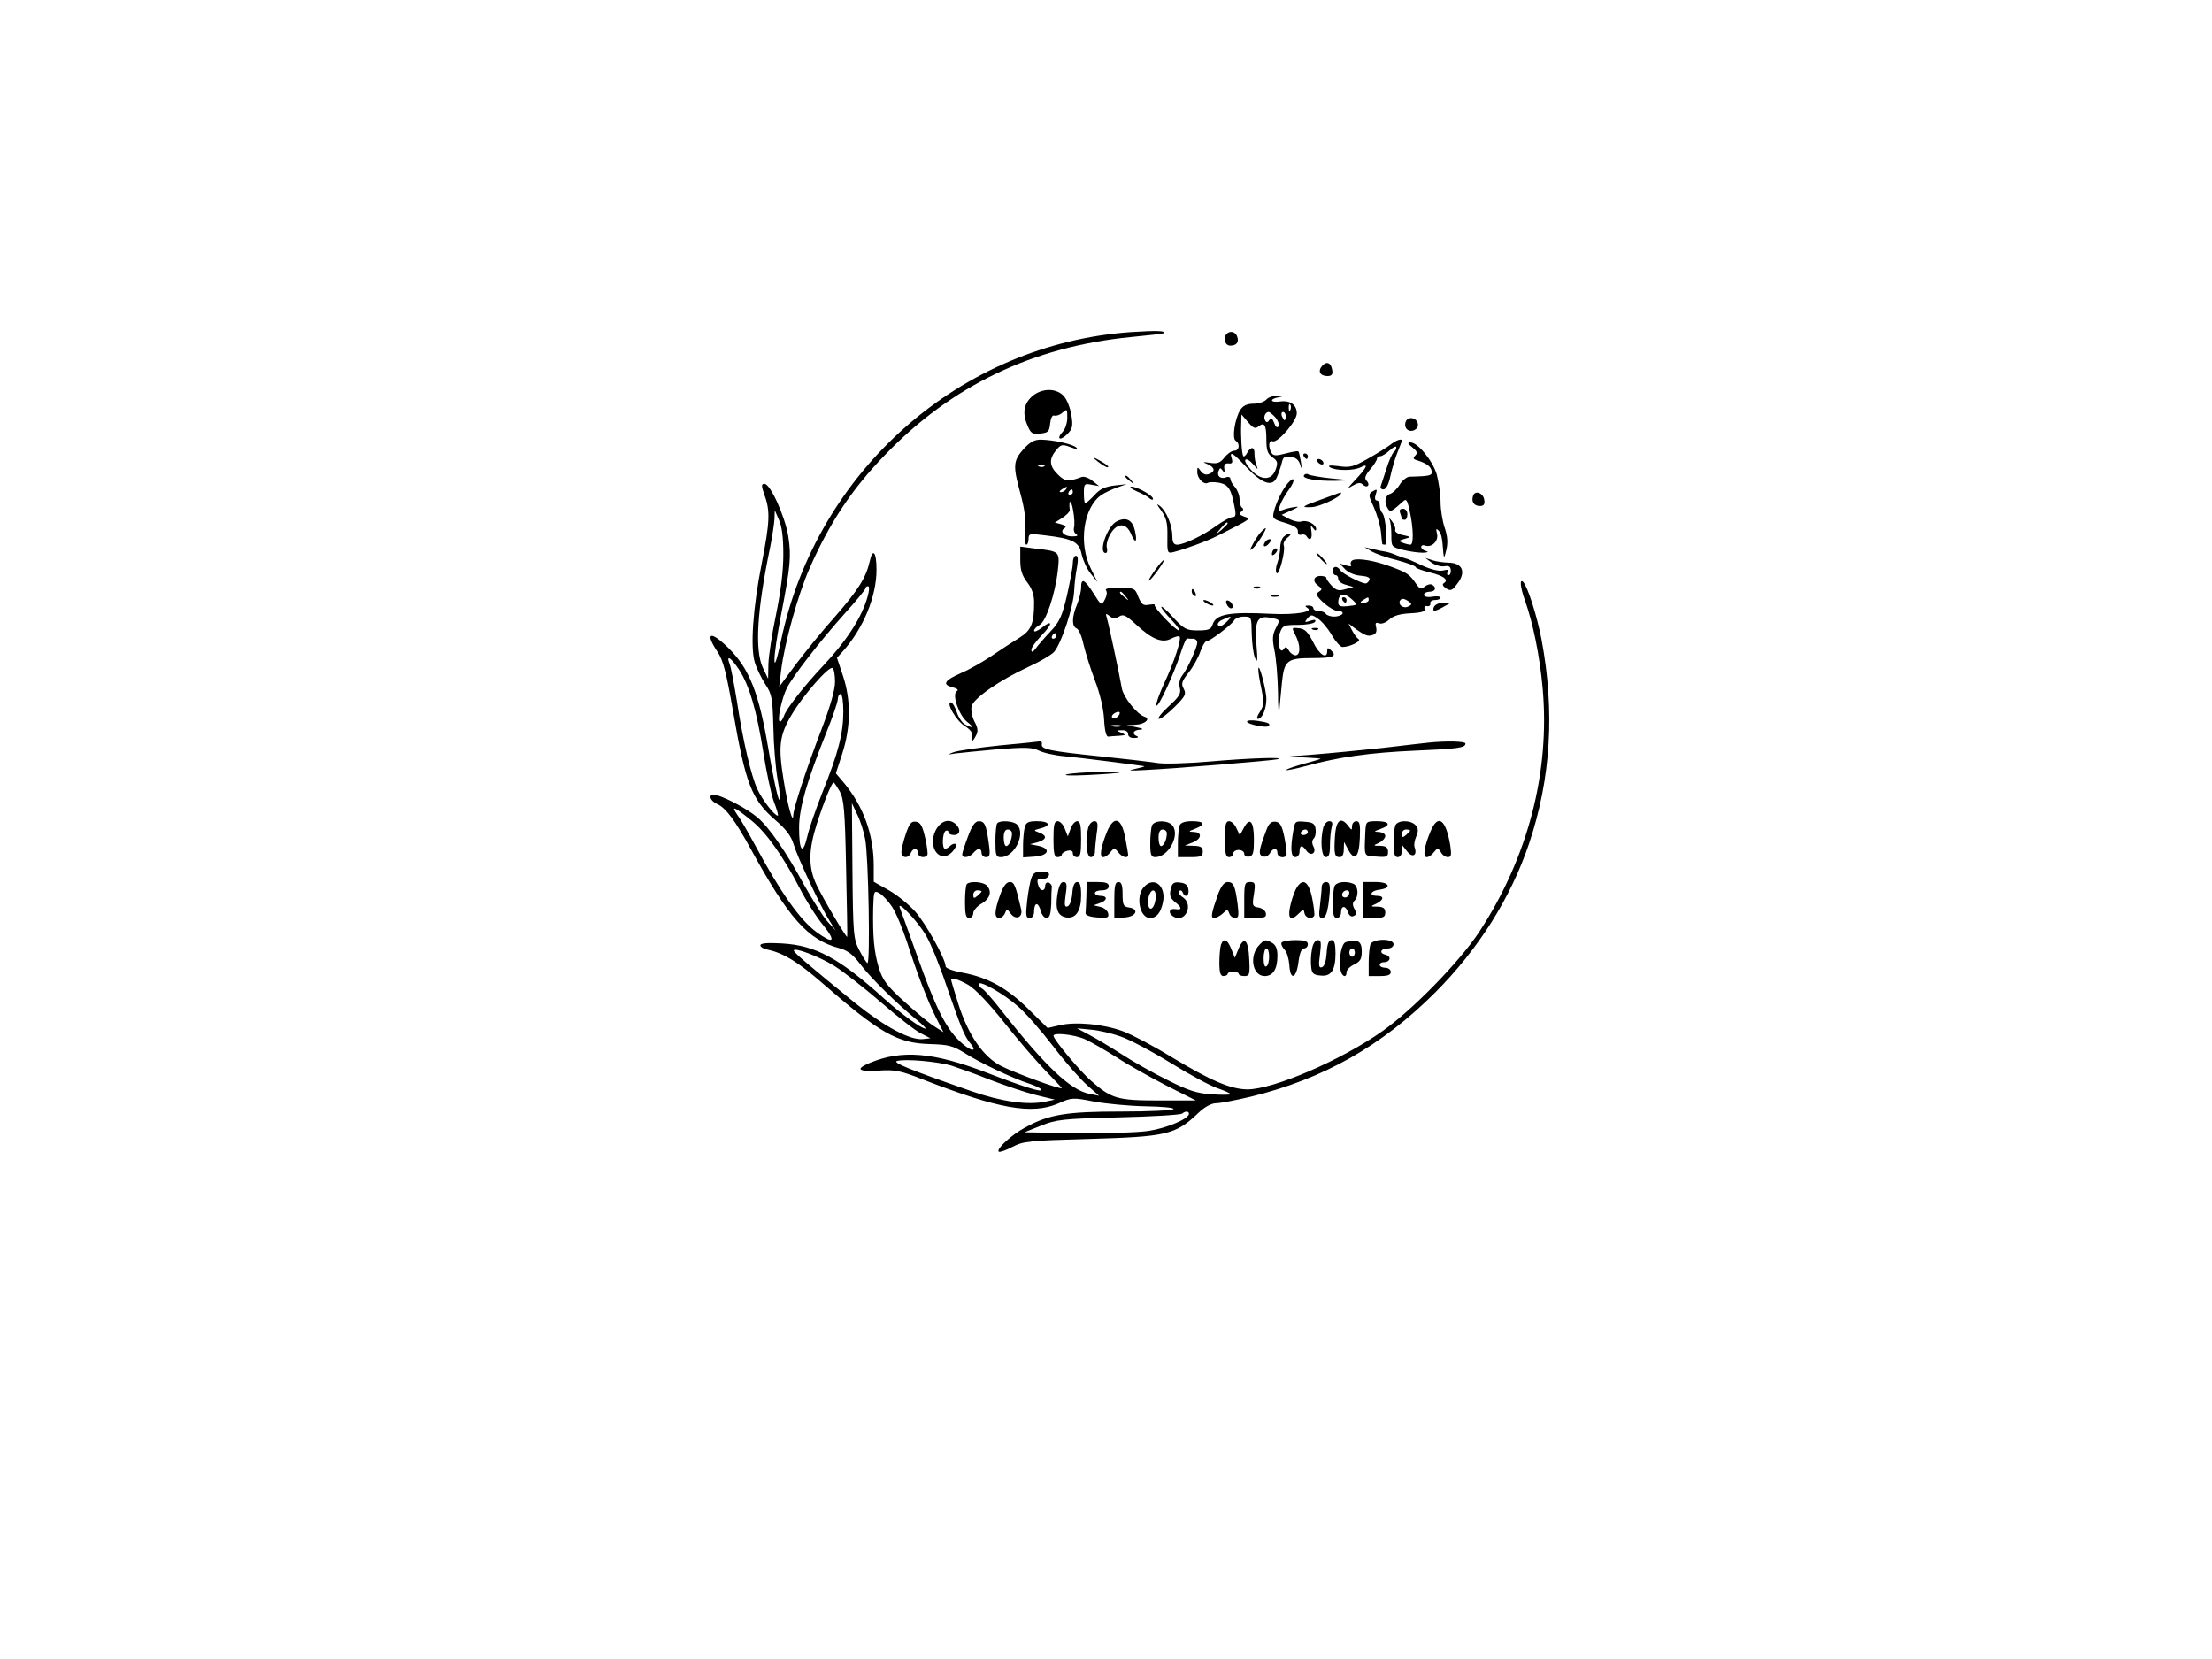 <?xml version="1.0" standalone="no"?>
<!DOCTYPE svg PUBLIC "-//W3C//DTD SVG 20010904//EN"
 "http://www.w3.org/TR/2001/REC-SVG-20010904/DTD/svg10.dtd">
<svg version="1.0" xmlns="http://www.w3.org/2000/svg"
 width="800pt" height="600pt" viewBox="0 0 800 600"
 preserveAspectRatio="xMidYMid meet">

<g transform="translate(0,600) scale(0.1,-0.1)"
fill="#000000" stroke="none">
<path d="M4090 4799 c-616 -43 -1135 -500 -1265 -1114 -15 -71 -24 -97 -24
-73 -1 20 10 92 23 160 35 180 38 216 27 288 -12 73 -65 190 -86 190 -12 0
-12 -6 0 -41 21 -57 19 -98 -10 -246 -32 -161 -42 -305 -25 -359 6 -21 24 -57
38 -79 24 -36 26 -50 29 -155 1 -63 8 -150 16 -193 8 -43 10 -74 5 -69 -6 6
-23 88 -39 183 -34 202 -68 289 -143 364 -67 66 -89 59 -40 -14 20 -31 31 -75
54 -207 46 -268 68 -325 153 -399 39 -33 58 -58 67 -88 14 -47 96 -223 130
-277 l22 -35 -30 33 c-16 18 -53 77 -83 130 -65 120 -128 211 -170 246 -33 28
-106 68 -146 80 -32 10 -31 -17 1 -32 31 -14 64 -58 121 -162 138 -252 207
-329 320 -359 30 -8 50 -23 77 -59 38 -50 134 -144 203 -200 22 -18 36 -32 32
-32 -15 0 -84 50 -150 109 -163 147 -248 192 -369 199 -53 3 -78 1 -78 -7 0
-6 12 -13 28 -16 56 -12 109 -45 192 -117 211 -184 275 -221 393 -224 67 -2
83 -6 125 -32 51 -33 174 -92 234 -111 21 -7 40 -16 43 -21 8 -13 -57 7 -195
60 -195 75 -308 84 -424 36 -54 -23 -43 -32 32 -28 59 4 79 0 162 -33 271
-105 391 -127 487 -86 49 22 53 22 130 7 44 -8 128 -16 186 -17 59 -1 104 -5
101 -10 -3 -5 -87 -9 -187 -9 -199 0 -263 -10 -348 -57 -50 -26 -107 -79 -97
-88 3 -3 25 4 49 17 41 21 60 23 279 29 278 8 311 15 393 93 24 23 48 36 65
36 15 0 72 11 127 24 261 64 472 183 665 376 157 157 274 343 340 539 79 235
94 478 45 739 -16 83 -49 188 -66 207 -14 14 -11 -18 6 -66 30 -84 54 -205 64
-316 28 -306 -54 -617 -231 -886 -72 -108 -239 -279 -348 -356 -150 -106 -395
-211 -489 -211 -61 1 -131 31 -274 117 -65 40 -143 81 -175 93 -69 26 -171 36
-230 22 l-43 -10 -69 68 c-78 77 -147 115 -238 132 -34 6 -62 16 -62 23 0 26
-71 154 -109 197 -23 26 -66 61 -96 78 l-55 31 0 57 c0 114 -37 215 -108 301
l-29 34 24 74 c30 95 31 190 2 278 l-22 66 20 22 c75 83 123 199 123 297 0 65
-14 80 -25 28 -13 -57 -42 -103 -125 -198 -45 -50 -108 -128 -142 -173 l-60
-81 7 59 c12 98 61 275 103 370 73 165 152 285 272 409 242 252 535 392 890
427 63 6 116 12 118 14 10 9 -24 10 -118 4z m-1257 -804 c0 -60 -9 -132 -26
-216 -15 -70 -27 -151 -28 -180 l-1 -54 -19 40 c-30 64 -21 209 26 434 8 40
15 87 16 104 l1 32 15 -35 c11 -23 16 -65 16 -125z m305 -152 c-20 -74 -76
-161 -163 -253 -66 -70 -132 -154 -140 -180 -4 -11 -10 -20 -14 -20 -12 0 6
84 25 122 24 46 118 167 208 268 42 46 76 88 76 92 0 4 4 8 9 8 6 0 5 -15 -1
-37z m-465 -265 c38 -59 64 -150 88 -301 11 -70 28 -150 38 -177 11 -28 17
-50 14 -50 -12 0 -56 57 -74 96 -23 50 -52 175 -74 319 -10 61 -21 120 -26
133 -14 36 4 25 34 -20z m347 -44 c0 -29 -17 -88 -49 -172 -53 -138 -101 -283
-102 -310 -1 -35 -20 32 -35 127 -20 122 -15 162 29 236 42 71 135 177 148
169 5 -3 9 -25 9 -50z m30 -107 c0 -78 -18 -150 -75 -291 -24 -61 -50 -135
-56 -164 -16 -66 -29 -50 -29 35 0 70 28 167 96 337 24 59 44 117 44 127 0 11
5 19 10 19 6 0 10 -28 10 -63z m-13 -289 c15 -28 19 -69 23 -278 3 -135 5
-246 4 -248 -3 -5 -89 141 -112 190 -29 62 -28 124 2 218 26 81 54 150 61 150
2 0 12 -15 22 -32z m92 -173 c12 -59 19 -455 8 -448 -4 2 -17 23 -29 46 -21
40 -23 56 -25 287 l-2 245 19 -40 c11 -22 24 -62 29 -90z m-412 68 c53 -42
116 -131 174 -243 24 -47 63 -109 87 -137 47 -59 37 -69 -25 -24 -60 44 -130
143 -223 316 -24 44 -52 93 -64 109 -23 34 -11 29 51 -21z m509 -312 c14 -21
38 -79 54 -127 38 -119 75 -214 106 -276 l26 -51 -33 21 c-18 11 -67 52 -109
90 -64 58 -78 78 -92 123 -17 57 -22 112 -20 217 2 60 3 62 22 52 11 -6 32
-28 46 -49z m124 -106 c16 -27 49 -108 73 -180 52 -150 65 -183 86 -208 30
-36 -1 -29 -40 9 -50 49 -86 121 -153 310 -29 82 -57 158 -61 169 -15 36 65
-47 95 -100z m-333 -108 c32 -20 108 -79 168 -131 61 -53 126 -104 145 -113
l35 -18 -27 -3 c-46 -5 -139 45 -246 131 -169 138 -221 182 -221 189 -2 14 89
-20 146 -55z m485 -69 c24 -14 73 -65 129 -135 49 -62 117 -141 149 -174 33
-34 60 -63 60 -64 0 -8 -168 54 -218 79 -66 33 -121 113 -157 228 -14 44 -25
81 -25 84 0 10 25 3 62 -18z m180 -78 c26 -22 83 -87 127 -144 43 -57 99 -120
123 -141 l43 -38 -35 7 c-67 13 -156 96 -310 291 -34 44 -69 84 -76 88 -8 4
-14 12 -14 18 0 16 92 -36 142 -81z m372 -109 c32 -11 113 -54 181 -96 68 -42
144 -83 169 -91 26 -9 46 -18 46 -21 0 -3 -30 -3 -67 -1 -55 4 -86 14 -161 52
-51 25 -125 67 -165 93 -39 25 -92 57 -117 70 l-45 24 51 -5 c28 -2 77 -14
108 -25z m-129 -10 c22 -10 74 -40 115 -66 41 -27 122 -72 180 -102 l105 -53
-133 0 c-151 0 -172 6 -247 72 -42 37 -135 149 -135 162 0 13 78 4 115 -13z
m-484 -95 c24 -8 87 -30 139 -51 52 -20 126 -45 165 -55 l70 -17 -38 -8 c-63
-12 -155 1 -262 38 -230 80 -290 105 -270 110 30 8 145 -2 196 -17z m859 -174
c0 -18 -80 -52 -146 -62 -38 -6 -154 -9 -259 -8 l-190 3 60 24 c55 22 78 25
282 30 122 3 225 9 229 14 10 9 24 9 24 -1z"/>
<path d="M4437 4793 c-15 -14 -7 -43 12 -43 24 0 33 13 25 34 -6 16 -25 21
-37 9z"/>
<path d="M4781 4676 c-16 -19 -6 -36 20 -36 15 0 20 6 17 22 -4 27 -21 33 -37
14z"/>
<path d="M3737 4570 c-33 -26 -41 -62 -22 -106 13 -32 18 -35 47 -32 29 3 33
7 36 36 2 20 8 32 15 29 7 -2 20 2 30 11 16 14 17 13 17 -18 0 -18 -7 -42 -17
-52 -24 -26 -9 -34 17 -8 19 19 21 29 15 68 -4 26 -16 57 -28 70 -26 28 -75
29 -110 2z"/>
<path d="M4580 4555 c-7 -8 -28 -15 -46 -15 -24 0 -38 -7 -48 -22 -20 -31 -31
-104 -17 -112 17 -11 13 -36 -5 -36 -9 0 -25 -11 -36 -25 -15 -19 -25 -23 -51
-19 -28 4 -29 3 -9 -5 26 -12 28 -26 5 -35 -11 -5 -22 -1 -30 10 -12 17 -13
16 -13 -3 0 -23 24 -48 39 -39 5 3 23 3 41 0 33 -7 43 -23 55 -88 6 -28 4 -36
-7 -36 -8 0 -34 -14 -58 -31 -49 -36 -117 -68 -142 -69 -13 0 -18 8 -18 30 0
39 -21 91 -45 110 -14 11 -12 6 5 -17 18 -26 23 -44 22 -93 -1 -59 0 -62 21
-57 43 11 123 40 162 60 126 64 120 60 94 69 -18 7 -20 11 -10 17 8 5 9 11 3
15 -5 3 -9 17 -9 31 0 14 -8 34 -17 44 -9 9 -16 23 -16 29 0 6 -7 9 -15 6 -20
-8 -35 4 -28 22 5 13 7 13 15 2 6 -9 8 -8 6 7 -2 14 2 20 15 19 13 -2 16 3 12
17 -10 30 3 23 53 -31 56 -59 93 -72 109 -38 6 13 14 36 18 51 5 24 10 28 32
25 19 -2 30 -11 35 -28 6 -19 7 -17 3 9 -3 19 -7 36 -9 38 -2 3 -23 -1 -46 -7
-34 -9 -45 -9 -51 2 -13 21 -11 48 4 42 18 -7 87 73 87 101 0 31 -24 48 -60
43 -35 -5 -41 8 -7 15 20 4 19 4 -4 6 -15 0 -32 -6 -39 -14z m87 -37 c-3 -8
-6 -5 -6 6 -1 11 2 17 5 13 3 -3 4 -12 1 -19z m-54 -28 c10 -12 14 -26 11 -32
-5 -7 -11 -2 -16 13 -7 17 -11 20 -17 10 -6 -9 -11 -10 -15 -2 -8 12 0 31 12
31 4 0 15 -9 25 -20z m37 5 c0 -8 -2 -15 -4 -15 -2 0 -6 7 -10 15 -3 8 -1 15
4 15 6 0 10 -7 10 -15z m-98 -37 c21 17 28 5 28 -49 0 -38 5 -51 22 -63 19
-13 20 -20 12 -43 -14 -41 -52 -42 -88 -4 -16 17 -26 34 -22 38 4 5 17 -3 29
-17 16 -19 18 -20 12 -5 -5 11 -8 30 -8 43 1 26 -12 29 -26 5 -5 -10 -12 -16
-14 -13 -6 6 -10 71 -8 118 l1 33 24 -28 c19 -22 26 -25 38 -15z m-112 -351
c0 -2 -10 -12 -22 -23 l-23 -19 19 23 c18 21 26 27 26 19z"/>
<path d="M5084 4475 c-4 -9 -2 -21 4 -27 15 -15 44 -1 40 19 -4 23 -36 29 -44
8z"/>
<path d="M3701 4375 c-37 -42 -38 -60 -10 -162 14 -51 20 -94 17 -130 -3 -29
-1 -53 4 -53 4 0 8 9 8 21 0 19 4 20 58 13 103 -12 125 -24 134 -69 5 -22 19
-53 33 -70 l24 -30 -24 49 c-45 90 -27 219 37 265 13 9 39 21 58 28 l35 12
-45 -5 c-33 -4 -53 -13 -72 -35 -15 -16 -30 -29 -33 -29 -3 0 -5 16 -5 36 0
34 2 36 27 31 l28 -5 -24 19 c-13 11 -31 17 -39 14 -47 -18 -62 -16 -86 9 -31
30 -33 55 -7 87 18 22 22 23 52 12 21 -8 29 -9 22 -2 -13 13 -82 28 -129 29
-24 0 -39 -9 -63 -35z m76 -61 c-3 -3 -12 -4 -19 -1 -8 3 -5 6 6 6 11 1 17 -2
13 -5z m78 -84 c-3 -5 -12 -10 -18 -10 -7 0 -6 4 3 10 19 12 23 12 15 0z m25
-10 c0 -5 -5 -10 -11 -10 -5 0 -7 5 -4 10 3 6 8 10 11 10 2 0 4 -4 4 -10z m4
-129 c-2 -8 1 -18 8 -23 9 -5 4 -8 -14 -8 -30 0 -47 18 -28 30 8 5 4 9 -12 14
l-23 6 27 17 c15 10 27 22 27 28 -5 40 5 40 12 0 5 -27 6 -56 3 -64z"/>
<path d="M5029 4392 c-13 -10 -50 -33 -82 -51 -51 -29 -65 -33 -105 -27 -32 4
-42 3 -32 -4 20 -13 86 -13 111 0 30 16 23 0 -18 -44 -30 -32 -33 -36 -12 -23
19 11 29 13 37 5 7 -7 15 -9 19 -5 4 4 2 12 -5 19 -8 8 -5 18 13 40 14 16 25
34 25 39 0 5 5 9 12 9 6 0 22 10 35 22 13 12 23 16 23 10 0 -6 -4 -13 -9 -17
-5 -3 -17 -29 -26 -58 -9 -28 -19 -58 -21 -64 -3 -7 1 -13 9 -13 10 0 19 17
26 50 6 28 18 67 26 86 8 20 15 38 15 40 0 9 -19 3 -41 -14z"/>
<path d="M5108 4382 c17 -14 20 -20 11 -29 -10 -10 -8 -14 7 -18 34 -11 49
-22 52 -39 3 -12 -5 -16 -30 -18 -18 -1 -41 -2 -51 -2 -10 -1 -26 -14 -35 -29
-9 -15 -25 -30 -34 -33 -19 -6 -23 -30 -9 -53 9 -14 11 -14 56 26 11 11 15 4
24 -38 13 -61 14 -119 2 -119 -5 0 -18 3 -28 7 -16 6 -15 8 7 14 25 7 24 7 -7
14 -18 4 -30 12 -27 19 2 6 -3 20 -12 31 -8 11 -13 14 -9 7 4 -7 7 -32 7 -56
0 -44 0 -44 43 -55 24 -6 56 -10 72 -10 17 1 21 3 11 6 -10 2 -18 9 -18 15 0
5 6 8 14 5 24 -9 50 17 43 43 -4 17 -3 20 5 12 11 -11 14 -26 18 -82 2 -20 4
-18 11 12 6 26 4 49 -6 79 -8 23 -15 65 -15 94 0 28 -7 73 -14 100 -16 51 -69
115 -95 115 -12 0 -10 -5 7 -18z"/>
<path d="M4715 4350 c3 -5 8 -10 11 -10 2 0 4 5 4 10 0 6 -5 10 -11 10 -5 0
-7 -4 -4 -10z"/>
<path d="M3970 4331 c14 -11 30 -21 35 -21 11 0 -7 14 -40 31 -13 7 -12 3 5
-10z"/>
<path d="M4765 4330 c3 -5 11 -10 16 -10 6 0 7 5 4 10 -3 6 -11 10 -16 10 -6
0 -7 -4 -4 -10z"/>
<path d="M4716 4281 c-8 -12 45 -21 113 -20 l56 2 -72 7 c-39 4 -76 11 -81 14
-6 4 -13 2 -16 -3z"/>
<path d="M4070 4276 c0 -2 8 -10 18 -17 15 -13 16 -12 3 4 -13 16 -21 21 -21
13z"/>
<path d="M4658 4253 c-20 -23 -43 -71 -51 -104 -6 -24 -3 -27 41 -40 33 -10
47 -19 46 -31 -1 -9 4 -14 11 -12 7 3 16 1 20 -5 12 -20 22 -11 18 17 -4 21
-2 24 6 12 7 -10 11 -11 11 -3 0 17 -35 34 -53 27 -9 -3 -28 1 -44 9 l-28 15
35 16 c28 13 30 15 10 12 -14 -2 -33 -7 -43 -11 -15 -6 -16 -4 -7 19 5 14 20
40 32 56 24 33 21 51 -4 23z"/>
<path d="M4109 4224 c19 -8 41 -19 48 -26 7 -6 13 -7 13 -2 0 12 -58 44 -78
44 -9 -1 -2 -7 17 -16z"/>
<path d="M4961 4221 c-12 -8 -11 -16 7 -54 11 -24 23 -64 26 -88 2 -24 5 -45
5 -46 1 -2 5 -3 10 -3 11 0 3 102 -10 115 -5 5 -9 17 -9 27 0 10 -5 18 -11 18
-6 0 -8 9 -4 20 7 22 6 23 -14 11z"/>
<path d="M4782 4195 c-76 -27 -80 -31 -37 -29 29 2 105 37 105 50 0 2 -1 4 -2
3 -2 -1 -31 -11 -66 -24z"/>
<path d="M5328 4208 c-8 -21 2 -38 24 -38 14 0 19 6 16 22 -3 25 -33 36 -40
16z"/>
<path d="M5064 4144 c3 -9 6 -18 6 -20 0 -2 5 -4 10 -4 6 0 10 9 10 20 0 12
-7 20 -16 20 -11 0 -14 -5 -10 -16z"/>
<path d="M4038 4114 c-34 -18 -67 -114 -39 -114 5 0 7 9 4 19 -3 11 3 33 13
50 24 41 57 41 74 1 16 -38 24 -32 15 9 -9 41 -32 53 -67 35z"/>
<path d="M4558 4073 c-9 -10 -21 -29 -28 -43 -11 -21 -11 -23 1 -13 15 12 53
73 46 73 -2 0 -11 -8 -19 -17z"/>
<path d="M4642 4058 c-7 -7 -12 -24 -12 -39 0 -15 -5 -40 -10 -54 -6 -15 -7
-32 -3 -37 8 -14 33 81 26 99 -3 8 3 20 13 28 11 8 14 15 9 15 -6 0 -16 -5
-23 -12z"/>
<path d="M4575 4039 c-11 -17 1 -21 15 -4 8 9 8 15 2 15 -6 0 -14 -5 -17 -11z"/>
<path d="M3690 3975 c0 -36 6 -56 25 -81 17 -22 25 -45 25 -72 0 -77 -10 -102
-54 -129 -23 -14 -67 -43 -98 -64 -31 -21 -81 -50 -112 -63 -61 -27 -70 -42
-30 -52 16 -4 22 -9 14 -14 -18 -11 8 -87 38 -111 26 -20 22 -25 -8 -9 -10 5
-24 26 -30 45 -6 19 -16 35 -21 35 -19 0 19 -66 49 -85 21 -13 31 -26 28 -37
-5 -24 1 -23 14 2 8 15 7 27 -6 51 -9 18 -13 41 -10 55 8 29 101 94 205 142
42 19 84 44 93 54 27 31 71 165 73 223 1 22 5 59 10 83 5 29 4 42 -4 42 -6 0
-11 -12 -11 -26 0 -15 -10 -67 -21 -117 -18 -76 -27 -96 -60 -131 -21 -22 -45
-50 -53 -61 -11 -14 -15 -16 -16 -5 0 8 17 31 37 52 41 42 41 60 0 27 -15 -11
-27 -16 -27 -10 0 6 9 15 20 21 23 12 56 111 66 198 7 68 7 68 -82 78 l-54 7
0 -48z m130 -275 c0 -5 -5 -10 -11 -10 -5 0 -7 5 -4 10 3 6 8 10 11 10 2 0 4
-4 4 -10z"/>
<path d="M4607 4013 c-4 -3 -7 -11 -7 -17 0 -6 5 -5 12 2 6 6 9 14 7 17 -3 3
-9 2 -12 -2z"/>
<path d="M4960 4006 c14 -8 55 -23 93 -32 37 -10 67 -21 67 -25 0 -4 23 -12
50 -19 51 -12 71 -27 52 -39 -7 -4 -4 -11 8 -19 16 -10 22 -8 39 15 35 43 21
78 -31 78 -18 1 -44 4 -58 9 l-25 8 23 -17 c13 -9 33 -15 46 -13 16 3 22 -1
23 -14 1 -10 -3 -18 -8 -18 -6 0 -7 5 -3 12 5 8 0 9 -16 5 -15 -4 -44 3 -77
18 -29 14 -55 25 -58 25 -2 0 -16 5 -32 11 -15 7 -35 13 -43 14 -8 1 -28 5
-45 9 l-30 7 25 -15z"/>
<path d="M4775 3980 c10 -11 20 -20 23 -20 3 0 -3 9 -13 20 -10 11 -20 20 -23
20 -3 0 3 -9 13 -20z"/>
<path d="M4178 3939 c-15 -21 -26 -39 -23 -39 7 0 58 70 54 74 -2 2 -16 -14
-31 -35z"/>
<path d="M4892 3974 c-6 -3 -9 -10 -6 -16 4 -6 -2 -8 -17 -3 l-24 7 20 -21
c12 -12 36 -22 56 -23 24 -2 35 -7 32 -15 -3 -7 -9 -13 -14 -13 -16 0 -84 35
-92 48 -11 17 -27 15 -27 -3 0 -8 5 -15 10 -15 6 0 10 -6 10 -14 0 -8 12 -17
28 -21 l27 -8 -30 -8 c-24 -7 -33 -4 -50 14 -11 12 -19 24 -18 27 1 3 -7 6
-17 7 -28 2 -36 -18 -14 -34 16 -12 17 -15 4 -23 -12 -8 -10 -15 17 -40 18
-16 41 -30 53 -30 12 0 18 -4 15 -10 -3 -5 -17 -10 -30 -10 -13 0 -27 5 -30
10 -3 6 -15 10 -26 10 -10 0 -19 5 -19 10 0 6 -8 10 -17 10 -14 0 -15 -2 -4
-9 22 -14 -44 -25 -129 -21 -158 8 -203 -1 -215 -40 -5 -16 -15 -20 -52 -20
-42 0 -50 4 -90 47 -23 26 -43 43 -43 38 0 -5 17 -26 37 -47 20 -21 32 -38 27
-38 -13 0 -95 86 -88 93 3 2 -7 2 -20 0 -21 -4 -27 0 -39 28 -12 32 -15 33
-69 33 -37 1 -53 -3 -48 -9 5 -6 3 -20 -4 -33 -12 -23 -13 -23 -41 22 -33 52
-45 57 -45 21 0 -14 -7 -42 -15 -62 -19 -45 -19 -79 -1 -86 8 -3 19 -30 25
-59 7 -29 25 -87 41 -129 18 -47 31 -101 33 -140 2 -41 8 -64 15 -63 7 1 24 2
40 3 24 2 25 3 7 11 -19 8 -19 9 3 9 13 1 22 -5 22 -14 0 -9 9 -15 23 -14 12
0 16 3 10 6 -21 8 -15 23 10 24 15 1 10 4 -13 9 l-35 7 32 2 c34 1 56 22 32
29 -27 9 -77 71 -82 104 -9 51 -47 231 -54 253 -5 17 -4 18 10 7 12 -10 20
-10 34 -2 15 10 25 5 61 -28 58 -54 95 -69 127 -52 14 7 28 11 31 8 8 -9 -20
-94 -56 -170 -17 -37 -30 -73 -28 -79 5 -14 64 114 88 189 9 29 20 53 23 53 4
-1 14 -1 22 -1 8 0 15 -6 15 -14 0 -17 -35 -95 -55 -120 -9 -12 -12 -29 -8
-44 5 -20 -2 -32 -42 -68 -26 -24 -41 -44 -33 -44 7 0 33 20 57 44 38 38 42
46 32 65 -10 18 -7 27 18 59 16 20 35 54 42 75 7 20 17 37 21 37 13 0 92 60
101 76 4 8 20 14 36 14 27 0 27 -1 28 -62 1 -35 6 -74 12 -88 9 -20 10 -9 5
50 -7 88 4 106 55 95 31 -6 31 -7 15 -37 -12 -24 -13 -39 -5 -79 6 -28 12 -96
13 -152 0 -56 3 -86 5 -67 1 19 6 63 9 98 8 83 18 92 109 92 77 0 92 6 69 28
-12 11 -14 10 -14 -3 0 -31 -29 -13 -51 33 -19 37 -30 48 -51 50 -27 3 -27 3
-13 -25 19 -36 19 -73 0 -73 -7 0 -19 8 -24 18 -9 14 -12 14 -19 4 -14 -21
-24 31 -12 62 9 24 15 26 64 26 30 0 58 5 62 11 4 8 -1 9 -17 4 -21 -7 -22 -6
-11 8 13 15 16 15 38 0 14 -9 36 -35 50 -59 14 -24 32 -44 39 -44 26 0 69 21
59 28 -6 4 -17 18 -24 32 l-13 25 24 -18 c36 -26 47 -30 65 -23 11 4 14 13 11
27 -4 16 -2 19 10 15 9 -4 25 2 37 13 15 14 38 21 77 23 41 2 55 7 51 16 -2 7
2 12 9 10 8 -2 13 3 12 10 -2 6 6 12 17 12 11 0 20 4 20 8 0 5 -13 7 -30 4
-18 -3 -30 0 -30 7 0 6 9 11 20 11 21 0 27 15 10 25 -6 4 -18 1 -27 -6 -13
-11 -17 -10 -29 6 -26 38 -33 43 -89 64 -60 23 -123 34 -143 25z m-821 -131
c13 -16 12 -17 -3 -4 -17 13 -22 21 -14 21 2 0 10 -8 17 -17z m820 -12 c20
-19 20 -19 -15 -23 -28 -3 -36 0 -36 12 0 34 21 39 51 11z m59 -1 c0 -5 -8
-10 -17 -10 -15 0 -16 2 -3 10 19 12 20 12 20 0z m144 -23 c-18 -10 -40 6 -30
22 5 7 13 7 26 -1 17 -11 18 -14 4 -21z m-644 -40 c0 -2 -9 -12 -19 -21 -13
-11 -21 -14 -26 -7 -3 6 4 15 17 20 28 12 28 12 28 8z m-408 -359 c-6 -6 -15
-8 -19 -4 -4 4 -1 11 7 16 19 12 27 3 12 -12z m11 -35 c-7 -2 -21 -2 -30 0
-10 3 -4 5 12 5 17 0 24 -2 18 -5z"/>
<path d="M4855 3830 c3 -5 8 -10 11 -10 2 0 4 5 4 10 0 6 -5 10 -11 10 -5 0
-7 -4 -4 -10z"/>
<path d="M4538 3873 c7 -3 16 -2 19 1 4 3 -2 6 -13 5 -11 0 -14 -3 -6 -6z"/>
<path d="M4310 3861 c0 -6 4 -13 10 -16 6 -3 7 1 4 9 -7 18 -14 21 -14 7z"/>
<path d="M4598 3843 c6 -2 18 -2 25 0 6 3 1 5 -13 5 -14 0 -19 -2 -12 -5z"/>
<path d="M4360 3820 c8 -5 20 -10 25 -10 6 0 3 5 -5 10 -8 5 -19 10 -25 10 -5
0 -3 -5 5 -10z"/>
<path d="M4436 3816 c3 -9 11 -16 16 -16 13 0 5 23 -10 28 -7 2 -10 -2 -6 -12z"/>
<path d="M5186 3805 c-7 -18 2 -18 34 0 l25 14 -26 1 c-15 0 -29 -7 -33 -15z"/>
<path d="M4748 3723 c7 -3 16 -2 19 1 4 3 -2 6 -13 5 -11 0 -14 -3 -6 -6z"/>
<path d="M4551 3581 c-1 -8 4 -40 11 -72 10 -50 9 -60 -5 -83 -10 -14 -13 -26
-8 -26 16 0 31 36 31 72 0 33 -28 136 -29 109z"/>
<path d="M4510 3390 c0 -9 70 -24 78 -16 8 9 0 13 -40 19 -21 3 -38 2 -38 -3z"/>
<path d="M3615 3304 c-77 -8 -151 -19 -165 -24 -24 -9 -24 -10 5 -5 17 2 85 9
152 15 100 8 126 7 149 -4 15 -8 57 -18 93 -21 56 -5 266 -32 289 -36 4 -1
-11 -5 -33 -10 -30 -6 -21 -7 35 -4 102 5 461 34 480 39 36 9 -107 4 -243 -8
-84 -7 -169 -10 -195 -5 -26 4 -119 15 -207 24 -174 18 -211 25 -207 43 1 7
-1 11 -5 11 -5 -1 -71 -8 -148 -15z"/>
<path d="M5165 3314 c-16 -2 -91 -10 -165 -19 -74 -8 -187 -19 -250 -24 -109
-8 -111 -8 -40 -10 41 -2 71 -4 65 -6 -5 -2 -36 -11 -69 -20 -32 -9 -56 -18
-54 -20 2 -2 35 5 73 15 115 32 231 48 390 55 158 7 185 10 185 26 0 8 -68 10
-135 3z"/>
<path d="M3860 3200 c-20 -5 13 -6 75 -3 61 3 112 7 114 9 8 7 -154 1 -189 -6z"/>
<path d="M3276 2984 c-9 -26 -16 -56 -16 -66 0 -22 26 -24 34 -3 3 8 10 15 16
15 5 0 10 -7 10 -15 0 -15 25 -21 34 -7 2 4 -1 32 -8 62 -10 43 -17 56 -33 58
-17 3 -24 -6 -37 -44z"/>
<path d="M3383 2995 c-29 -61 17 -120 60 -77 11 12 18 25 14 29 -4 3 -13 1
-19 -5 -7 -7 -16 -12 -20 -12 -12 0 -10 58 2 65 6 3 10 1 10 -4 0 -6 9 -11 20
-11 22 0 26 20 8 38 -24 24 -57 14 -75 -23z"/>
<path d="M3501 2975 c-12 -31 -21 -60 -21 -65 0 -15 26 -12 40 5 7 8 16 15 21
15 5 0 9 -7 9 -15 0 -8 7 -15 16 -15 14 0 16 8 10 50 -9 67 -15 80 -36 80 -13
0 -25 -16 -39 -55z"/>
<path d="M3607 3023 c-4 -3 -7 -33 -7 -65 0 -52 2 -58 20 -58 49 0 91 85 58
118 -13 13 -60 16 -71 5z m53 -37 c0 -22 -11 -46 -21 -46 -5 0 -9 14 -9 30 0
20 5 30 15 30 8 0 15 -6 15 -14z"/>
<path d="M3706 3008 c-3 -13 -6 -42 -6 -66 l0 -43 43 3 c50 4 59 29 12 39
l-30 6 28 7 c33 10 35 24 5 35 -21 8 -21 8 5 15 40 10 33 26 -12 26 -32 0 -40
-4 -45 -22z"/>
<path d="M3810 2965 c0 -51 3 -65 15 -65 8 0 15 4 15 9 0 5 9 11 20 14 13 3
20 0 20 -9 0 -8 7 -14 15 -14 12 0 15 14 15 65 0 49 -3 65 -14 65 -8 0 -19
-12 -24 -27 l-10 -28 -11 28 c-6 15 -17 27 -26 27 -12 0 -15 -13 -15 -65z"/>
<path d="M3936 3008 c-12 -46 -7 -108 9 -108 8 0 15 8 15 19 0 10 3 39 6 65 6
37 4 46 -8 46 -9 0 -18 -10 -22 -22z"/>
<path d="M4004 2993 c-23 -57 -29 -93 -14 -93 7 0 19 8 26 18 13 16 15 16 28
0 14 -19 36 -24 36 -10 0 5 -5 34 -11 65 -14 70 -40 78 -65 20z"/>
<path d="M4166 3014 c-3 -9 -6 -38 -6 -65 0 -40 3 -49 18 -49 48 0 91 80 62
115 -17 20 -66 19 -74 -1z m54 -28 c0 -22 -11 -46 -21 -46 -5 0 -9 14 -9 30 0
20 5 30 15 30 8 0 15 -6 15 -14z"/>
<path d="M4266 3014 c-3 -9 -6 -38 -6 -65 l0 -49 45 0 c38 0 45 3 45 20 0 16
-7 20 -32 21 l-33 1 28 11 c33 13 36 37 5 38 -21 1 -21 2 5 12 38 15 34 27
-12 27 -26 0 -41 -5 -45 -16z"/>
<path d="M4430 2965 c0 -51 3 -65 15 -65 8 0 15 6 15 13 0 7 9 13 20 13 11 0
20 -6 20 -14 0 -7 8 -12 18 -10 14 3 17 14 17 62 0 66 -15 83 -37 41 l-14 -26
-12 25 c-6 14 -18 26 -27 26 -12 0 -15 -13 -15 -65z"/>
<path d="M4582 3003 c-30 -79 -32 -94 -15 -100 9 -4 19 1 25 10 11 21 28 22
28 2 0 -14 21 -21 32 -10 3 3 0 31 -6 63 -9 45 -16 58 -32 60 -15 2 -24 -5
-32 -25z"/>
<path d="M4677 2993 c-11 -64 -8 -93 8 -93 8 0 15 9 15 20 0 24 9 26 25 3 16
-22 38 -8 25 16 -6 12 -5 22 1 28 6 6 9 21 7 34 -2 20 -10 25 -39 27 -35 3
-36 2 -42 -35z m53 -3 c0 -5 -7 -10 -16 -10 -8 0 -12 5 -9 10 3 6 10 10 16 10
5 0 9 -4 9 -10z"/>
<path d="M4786 3008 c-12 -46 -7 -108 9 -108 11 0 15 11 15 43 0 23 3 52 6 65
5 16 2 22 -9 22 -8 0 -17 -10 -21 -22z"/>
<path d="M4828 2975 c-4 -65 -1 -75 18 -75 9 0 14 11 14 28 l1 27 15 -28 c23
-43 39 -28 42 41 2 51 0 62 -13 62 -8 0 -15 -8 -15 -17 -1 -17 -1 -17 -14 0
-27 35 -44 21 -48 -38z"/>
<path d="M4938 2993 c-4 -94 -7 -88 40 -91 37 -3 42 -1 42 17 0 16 -7 21 -27
22 -28 0 -28 1 -5 11 12 6 22 17 22 25 0 7 -10 13 -22 14 -21 1 -20 2 5 11 39
14 33 28 -13 28 -39 0 -40 -1 -42 -37z"/>
<path d="M5046 3014 c-3 -9 -6 -38 -6 -65 0 -37 4 -49 15 -49 9 0 15 9 15 23
l0 22 19 -24 c19 -25 38 -15 27 15 -3 8 0 25 6 39 8 19 8 28 -2 40 -17 20 -66
20 -74 -1z m54 -18 c0 -2 -7 -9 -15 -16 -12 -10 -15 -10 -15 4 0 9 7 16 15 16
8 0 15 -2 15 -4z"/>
<path d="M5174 2994 c-23 -54 -29 -94 -14 -94 7 0 19 8 26 18 13 16 15 16 25
0 5 -10 17 -18 25 -18 13 0 14 8 9 43 -16 94 -44 115 -71 51z"/>
<path d="M3731 2827 c-5 -12 -12 -50 -16 -84 -6 -54 -5 -63 9 -63 10 0 16 9
16 25 0 14 4 25 9 25 5 0 12 -11 15 -25 4 -14 13 -25 21 -25 11 0 15 13 17 50
0 28 1 55 2 62 1 6 -5 13 -11 16 -7 2 -13 -3 -13 -12 0 -19 -16 -21 -23 -3 -9
24 -6 32 12 29 10 -2 21 3 24 11 4 10 -3 14 -24 15 -22 0 -32 -5 -38 -21z"/>
<path d="M3497 2803 c-4 -3 -7 -33 -7 -65 0 -45 3 -58 15 -58 8 0 15 8 15 18
0 9 14 25 30 34 31 18 39 45 18 66 -13 13 -60 16 -71 5z m53 -27 c0 -2 -7 -9
-15 -16 -12 -10 -15 -10 -15 4 0 9 7 16 15 16 8 0 15 -2 15 -4z"/>
<path d="M3617 2763 c-21 -58 -22 -83 -3 -83 8 0 17 8 21 18 6 16 7 16 20 -2
19 -25 45 -14 38 16 -20 86 -25 98 -41 98 -12 0 -24 -15 -35 -47z"/>
<path d="M3824 2763 c-8 -52 2 -76 33 -81 34 -5 53 24 53 79 0 36 -4 49 -14
49 -10 0 -16 -13 -18 -42 -2 -24 -9 -43 -17 -46 -11 -4 -12 5 -7 42 6 37 4 46
-8 46 -10 0 -17 -15 -22 -47z"/>
<path d="M3929 2760 c-1 -27 -2 -56 -3 -62 -1 -8 15 -14 42 -16 37 -3 43 -1
40 14 -2 10 -14 21 -28 24 l-25 6 23 8 c27 9 29 26 2 26 -11 0 -20 5 -20 10 0
6 11 10 25 10 16 0 25 6 25 15 0 11 -11 15 -40 15 l-40 0 -1 -50z"/>
<path d="M4030 2744 l0 -65 38 3 c42 3 53 31 15 36 -20 3 -23 9 -23 48 0 32
-4 44 -15 44 -12 0 -15 -14 -15 -66z"/>
<path d="M4137 2792 c-31 -34 -15 -112 22 -112 24 0 39 19 47 57 12 60 -33 95
-69 55z m43 -34 c0 -13 -4 -29 -9 -37 -13 -20 -24 4 -17 35 8 30 26 32 26 2z"/>
<path d="M4234 2784 c-5 -21 -2 -31 14 -45 27 -21 28 -31 4 -27 -24 4 -29 -14
-8 -27 41 -25 74 41 35 69 -13 8 -19 19 -15 23 5 5 11 2 13 -4 8 -22 25 -14
21 10 -2 16 -11 23 -30 25 -23 3 -29 -2 -34 -24z"/>
<path d="M4406 2768 c-26 -73 -28 -88 -15 -88 7 0 21 7 31 16 16 16 18 16 24
0 3 -9 13 -16 21 -16 13 0 14 9 9 50 -9 67 -15 80 -36 80 -12 0 -23 -14 -34
-42z"/>
<path d="M4500 2745 l0 -65 41 0 c33 0 40 3 37 18 -2 9 -14 18 -27 20 -21 3
-23 7 -16 48 6 40 4 44 -14 44 -19 0 -21 -6 -21 -65z"/>
<path d="M4686 2783 c-8 -16 -17 -45 -21 -66 -8 -41 5 -49 33 -20 16 16 17 16
20 0 3 -17 27 -23 35 -9 2 4 -1 32 -7 62 -13 65 -36 78 -60 33z"/>
<path d="M4780 2791 c0 -10 -3 -39 -6 -65 -5 -37 -4 -46 8 -46 11 0 17 15 22
46 9 69 8 84 -9 84 -8 0 -15 -8 -15 -19z"/>
<path d="M4826 2794 c-3 -9 -6 -38 -6 -65 0 -37 4 -49 15 -49 8 0 15 9 15 20
0 26 17 26 25 1 4 -12 12 -18 20 -14 11 4 12 10 4 25 -8 14 -8 23 0 31 16 16
13 54 -5 61 -29 11 -62 6 -68 -10z m54 -22 c0 -13 -12 -22 -22 -16 -10 6 -1
24 13 24 5 0 9 -4 9 -8z"/>
<path d="M4930 2745 l0 -65 40 0 c33 0 40 3 40 20 0 15 -7 20 -27 21 -28 0
-28 1 -5 11 27 14 29 28 2 28 -30 0 -24 18 7 22 48 6 39 28 -11 28 l-46 0 0
-65z"/>
<path d="M4416 2584 c-3 -9 -6 -38 -6 -65 0 -37 4 -49 15 -49 8 0 15 4 15 8 0
4 9 8 20 8 11 0 20 -4 20 -8 0 -4 9 -8 20 -8 19 0 21 5 18 62 -3 70 -19 84
-39 36 l-13 -32 -13 32 c-14 35 -27 41 -37 16z"/>
<path d="M4556 2584 c-40 -39 -27 -114 18 -114 30 0 46 25 46 74 0 25 -6 38
-19 46 -25 13 -27 13 -45 -6z m34 -43 c0 -17 -4 -33 -10 -36 -6 -4 -10 8 -10
29 0 20 5 36 10 36 6 0 10 -13 10 -29z"/>
<path d="M4635 2591 c-3 -5 2 -16 10 -25 9 -8 16 -33 18 -55 3 -58 25 -52 33
9 4 32 11 50 20 50 8 0 14 7 14 15 0 11 -12 15 -44 15 -25 0 -47 -4 -51 -9z"/>
<path d="M4745 2567 c-4 -19 -5 -47 -3 -63 2 -24 8 -30 33 -32 39 -5 55 19 55
80 0 35 -4 48 -14 48 -11 0 -16 -14 -18 -47 -2 -29 -8 -48 -17 -51 -11 -4 -13
5 -7 47 5 42 4 51 -8 51 -9 0 -18 -13 -21 -33z"/>
<path d="M4868 2593 c-16 -4 -26 -54 -20 -100 4 -25 22 -32 22 -9 0 8 12 21
28 28 22 11 27 20 27 48 0 36 -15 45 -57 33z m32 -38 c0 -8 -4 -15 -10 -15 -5
0 -10 7 -10 15 0 8 5 15 10 15 6 0 10 -7 10 -15z"/>
<path d="M4956 2584 c-3 -9 -6 -38 -6 -65 l0 -49 40 0 c29 0 40 4 40 15 0 8
-9 15 -20 15 -11 0 -20 5 -20 10 0 6 6 10 14 10 24 0 30 21 7 27 -25 6 -18 23
10 23 10 0 19 7 19 15 0 22 -76 21 -84 -1z"/>
</g>
</svg>
